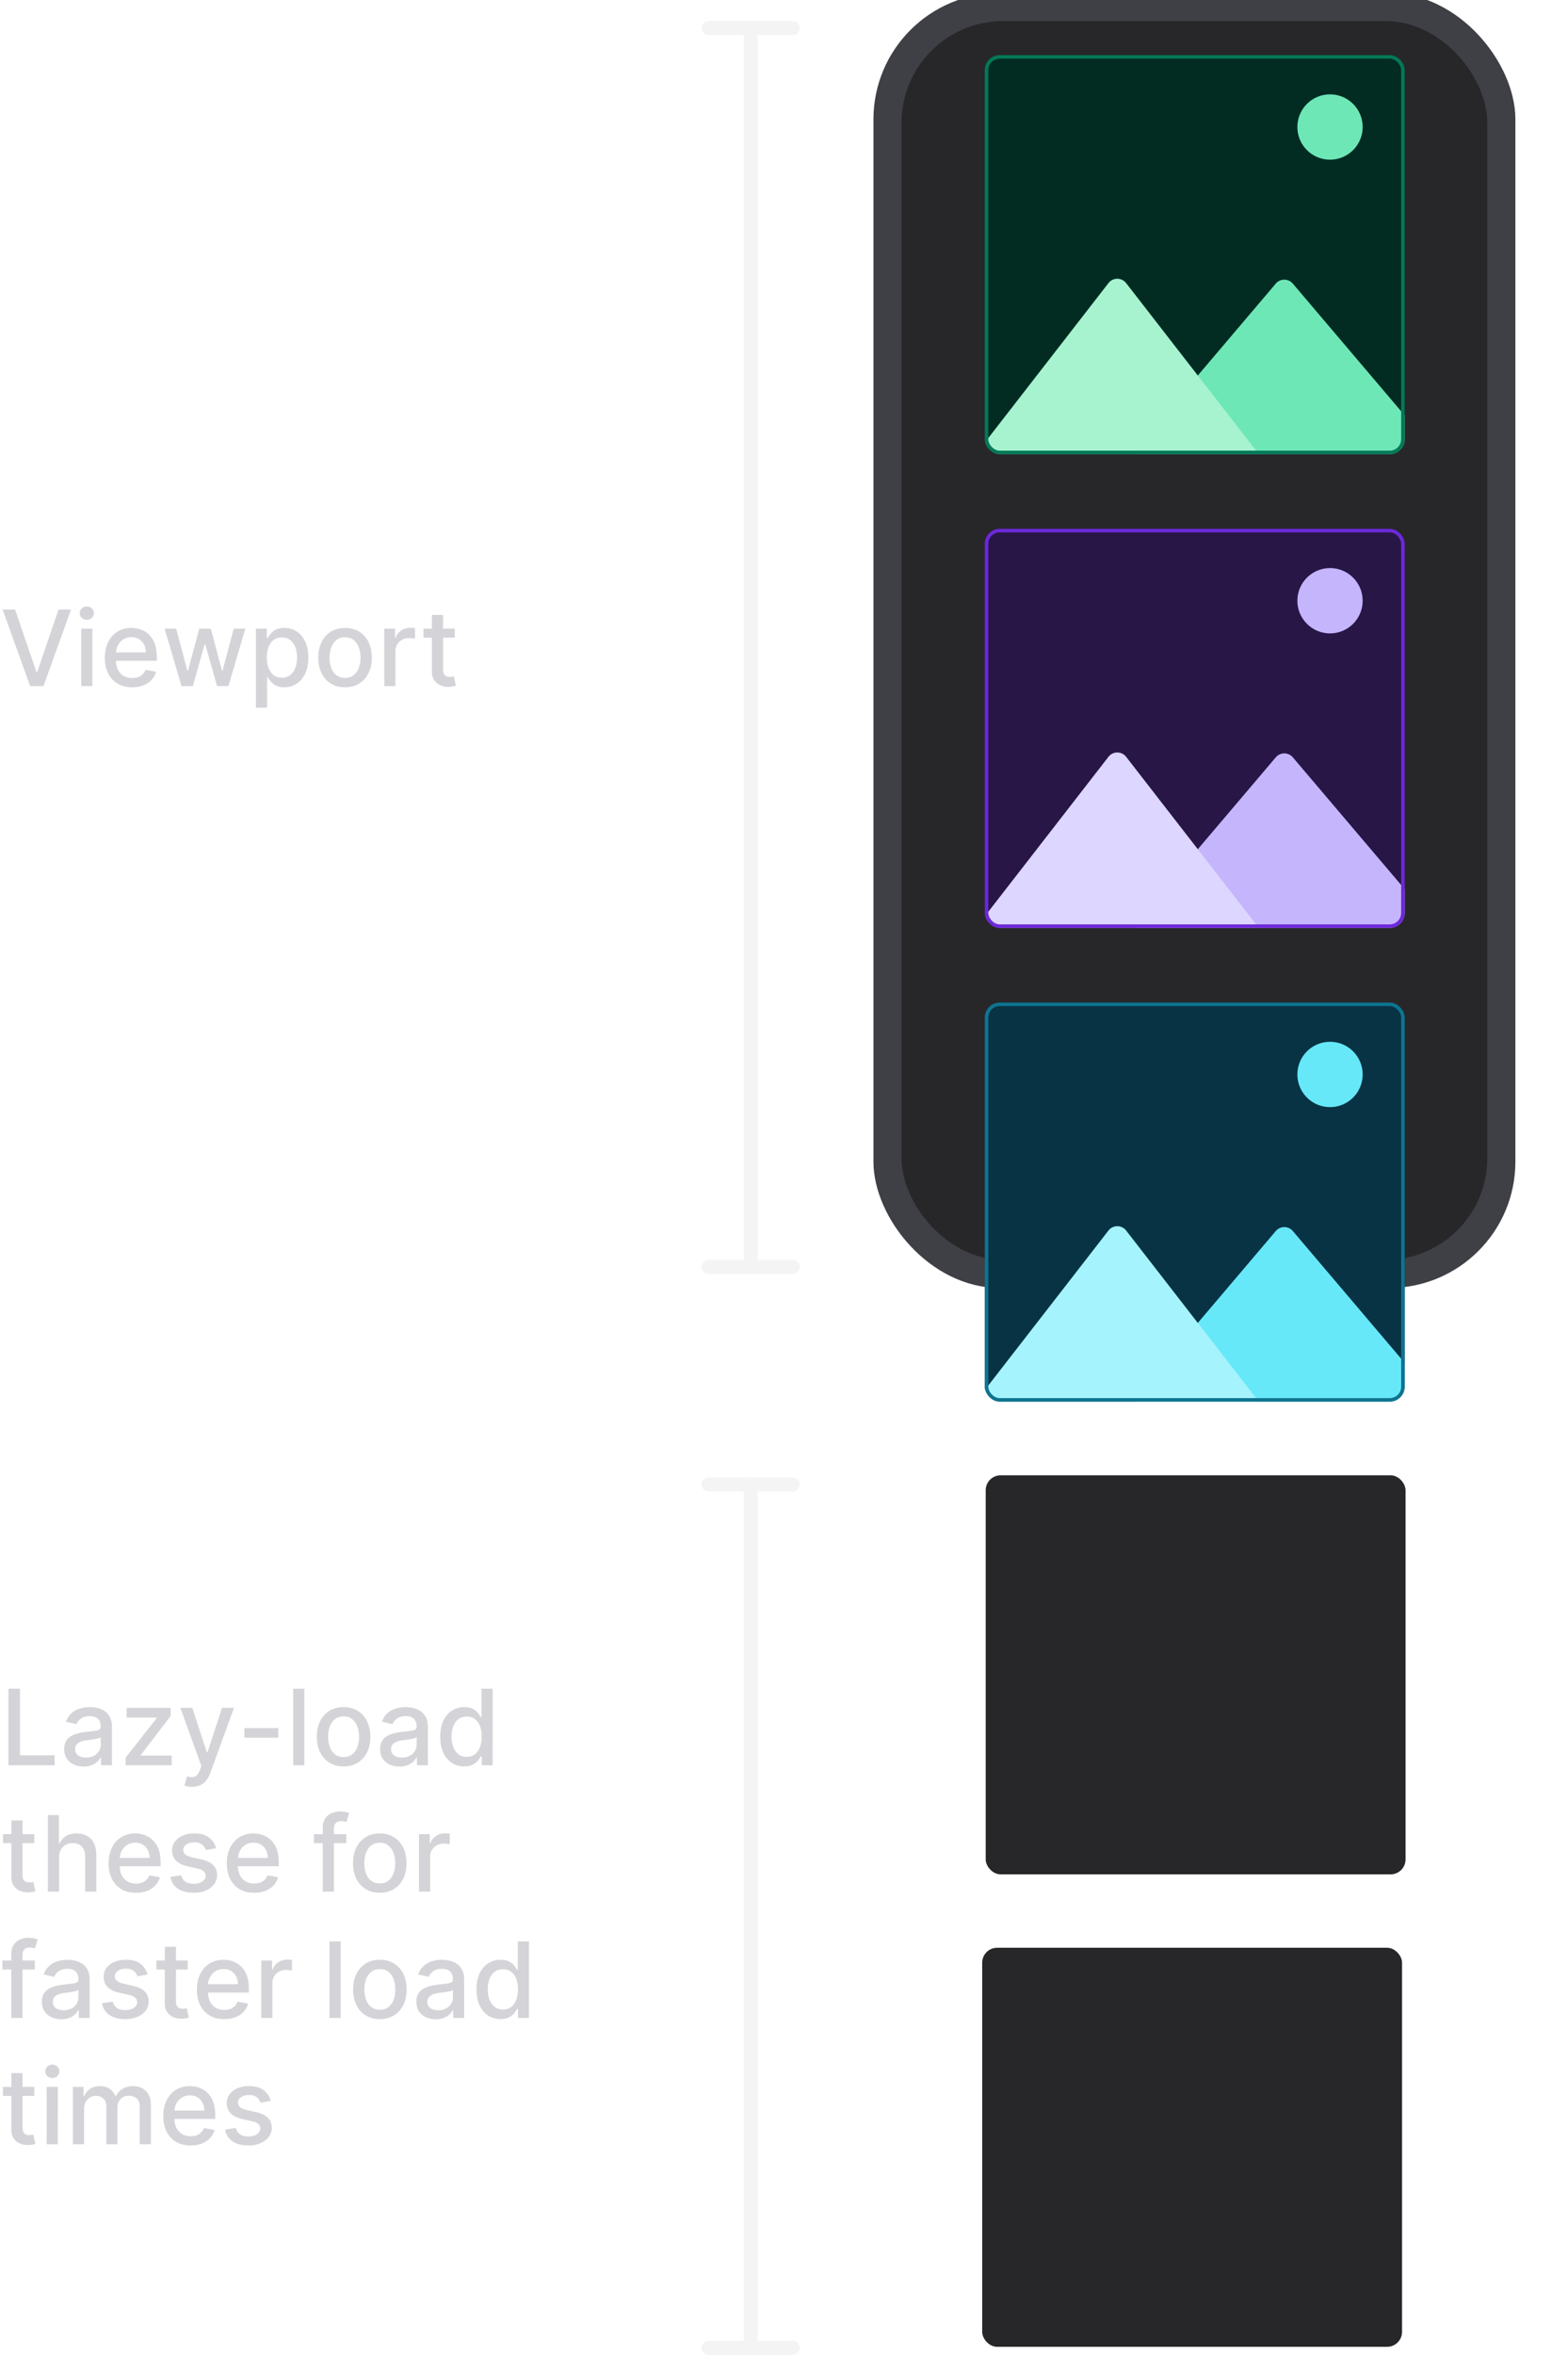 <svg xmlns="http://www.w3.org/2000/svg" width="447" height="671" fill="none" viewBox="0 0 447 671"><g filter="url(#a)"><rect width="183" height="369" x="249" fill="#3F3F46" rx="36"/><rect width="167" height="353" x="257" y="8" fill="#27272A" rx="29"/></g><g clip-path="url(#b)"><rect width="119.688" height="113.703" x="280.747" y="15.713" fill="#022C22" rx="4.256"/><path fill="#6EE7B7" d="M363.691 80.816a3.192 3.192 0 0 1 4.866 0l39.171 46.135c1.761 2.074.287 5.258-2.433 5.258h-78.342c-2.719 0-4.193-3.184-2.433-5.258l39.171-46.135Z"/><g filter="url(#c)"><path fill="#A7F3D0" d="M315.994 73.221a3.191 3.191 0 0 1 5.043 0l42.085 54.239c1.627 2.097.133 5.148-2.521 5.148H276.43c-2.654 0-4.149-3.051-2.521-5.148l42.085-54.239Z"/></g><circle cx="379.157" cy="36.193" r="9.309" fill="#6EE7B7"/></g><rect width="118.688" height="112.703" x="281.247" y="16.213" stroke="#047857" rx="3.756"/><g clip-path="url(#d)"><rect width="119.688" height="113.703" x="280.747" y="150.694" fill="#271646" rx="4.256"/><path fill="#C4B5FD" d="M363.691 215.797a3.192 3.192 0 0 1 4.866 0l39.171 46.135c1.761 2.074.287 5.258-2.433 5.258h-78.342c-2.719 0-4.193-3.184-2.433-5.258l39.171-46.135Z"/><g filter="url(#e)"><path fill="#DDD6FE" d="M315.994 208.202a3.191 3.191 0 0 1 5.043 0l42.085 54.238c1.627 2.097.133 5.149-2.521 5.149H276.43c-2.654 0-4.149-3.052-2.521-5.149l42.085-54.238Z"/></g><circle cx="379.157" cy="171.174" r="9.309" fill="#C4B5FD"/></g><rect width="118.688" height="112.703" x="281.247" y="151.194" stroke="#6D28D9" rx="3.756"/><g clip-path="url(#f)"><rect width="119.688" height="113.703" x="280.747" y="285.675" fill="#083344" rx="4.256"/><path fill="#67E8F9" d="M363.691 350.778a3.192 3.192 0 0 1 4.866 0l39.171 46.135c1.761 2.074.287 5.258-2.433 5.258h-78.342c-2.719 0-4.193-3.184-2.433-5.258l39.171-46.135Z"/><g filter="url(#g)"><path fill="#A5F3FC" d="M315.994 343.183a3.191 3.191 0 0 1 5.043 0l42.085 54.238c1.627 2.097.133 5.149-2.521 5.149H276.43c-2.654 0-4.149-3.052-2.521-5.149l42.085-54.238Z"/></g><circle cx="379.157" cy="306.155" r="9.309" fill="#67E8F9"/></g><rect width="118.688" height="112.703" x="281.247" y="286.175" stroke="#0E7490" rx="3.756"/><rect width="119.688" height="113.703" x="281" y="420.378" fill="#27272A" rx="4.256"/><rect width="119.688" height="113.703" x="280" y="555" fill="#27272A" rx="4.256"/><path fill="#D4D4D8" d="M2.397 503v-21.818h3.292v18.984h9.886V503H2.397Zm21.44.362c-1.037 0-1.974-.192-2.813-.575a4.738 4.738 0 0 1-1.992-1.694c-.483-.739-.724-1.644-.724-2.717 0-.923.177-1.683.533-2.279a3.928 3.928 0 0 1 1.438-1.417 7.528 7.528 0 0 1 2.024-.789 20.177 20.177 0 0 1 2.28-.404l2.386-.277c.61-.079 1.055-.203 1.332-.373.277-.171.415-.448.415-.831v-.075c0-.93-.263-1.651-.788-2.163-.519-.511-1.293-.767-2.323-.767-1.072 0-1.917.238-2.535.714-.61.469-1.033.991-1.268 1.566l-2.993-.682c.355-.994.873-1.796 1.555-2.407a6.309 6.309 0 0 1 2.376-1.343 9.277 9.277 0 0 1 2.823-.426c.653 0 1.346.078 2.077.235a6.075 6.075 0 0 1 2.067.831c.646.404 1.175.983 1.587 1.736.412.746.618 1.715.618 2.909V503h-3.11v-2.237h-.128c-.206.412-.515.817-.927 1.214-.412.398-.941.728-1.588.991-.646.263-1.42.394-2.322.394Zm.692-2.557c.881 0 1.634-.174 2.259-.522.632-.348 1.111-.802 1.438-1.363.334-.568.5-1.176.5-1.822v-2.109c-.113.113-.333.22-.66.319-.32.093-.685.174-1.097.245-.412.064-.813.125-1.204.181l-.98.128a7.928 7.928 0 0 0-1.694.394c-.504.185-.909.451-1.214.799-.299.341-.448.796-.448 1.364 0 .788.292 1.385.874 1.79.582.398 1.325.596 2.226.596ZM35.814 503v-2.184l8.864-11.261v-.149h-8.576v-2.77h12.55v2.323l-8.523 11.122v.149h8.82V503H35.815Zm18.907 6.136a6.66 6.66 0 0 1-1.3-.117c-.39-.071-.681-.149-.873-.234l.767-2.61c.582.156 1.1.223 1.555.202a1.864 1.864 0 0 0 1.204-.511c.355-.32.668-.842.938-1.566l.394-1.087-5.987-16.577h3.409l4.144 12.699h.17l4.145-12.699h3.42l-6.744 18.548c-.313.852-.71 1.573-1.194 2.163a4.634 4.634 0 0 1-1.725 1.342c-.668.298-1.442.447-2.323.447Zm24.62-16.736v2.759h-9.673V492.4h9.673Zm7.431-11.218V503h-3.185v-21.818h3.185ZM97.95 503.33c-1.534 0-2.873-.351-4.016-1.054-1.144-.704-2.031-1.687-2.664-2.951-.632-1.265-.948-2.742-.948-4.432 0-1.698.316-3.182.948-4.453.633-1.272 1.52-2.259 2.664-2.962 1.143-.703 2.482-1.055 4.016-1.055 1.534 0 2.873.352 4.016 1.055 1.144.703 2.032 1.69 2.664 2.962.632 1.271.948 2.755.948 4.453 0 1.69-.316 3.167-.948 4.432-.632 1.264-1.52 2.247-2.664 2.951-1.143.703-2.482 1.054-4.016 1.054Zm.01-2.674c.995 0 1.819-.263 2.472-.788.654-.526 1.137-1.225 1.449-2.099.32-.873.48-1.836.48-2.887 0-1.044-.16-2.003-.48-2.876-.312-.881-.795-1.588-1.449-2.12-.653-.533-1.477-.799-2.471-.799-1.002 0-1.833.266-2.493.799-.654.532-1.14 1.239-1.46 2.12-.312.873-.468 1.832-.468 2.876 0 1.051.156 2.014.468 2.887.32.874.806 1.573 1.46 2.099.66.525 1.491.788 2.493.788Zm15.936 2.706c-1.037 0-1.975-.192-2.813-.575a4.738 4.738 0 0 1-1.992-1.694c-.483-.739-.725-1.644-.725-2.717 0-.923.178-1.683.533-2.279a3.932 3.932 0 0 1 1.438-1.417 7.534 7.534 0 0 1 2.025-.789 20.135 20.135 0 0 1 2.279-.404l2.387-.277c.61-.079 1.054-.203 1.331-.373.277-.171.416-.448.416-.831v-.075c0-.93-.263-1.651-.788-2.163-.519-.511-1.293-.767-2.323-.767-1.072 0-1.918.238-2.535.714-.611.469-1.034.991-1.268 1.566l-2.994-.682c.355-.994.874-1.796 1.556-2.407a6.306 6.306 0 0 1 2.375-1.343 9.278 9.278 0 0 1 2.823-.426c.654 0 1.346.078 2.078.235a6.08 6.08 0 0 1 2.067.831c.646.404 1.175.983 1.587 1.736.412.746.618 1.715.618 2.909V503h-3.111v-2.237h-.128c-.206.412-.515.817-.927 1.214-.412.398-.941.728-1.587.991s-1.42.394-2.322.394Zm.692-2.557c.881 0 1.634-.174 2.259-.522.632-.348 1.111-.802 1.438-1.363a3.537 3.537 0 0 0 .501-1.822v-2.109c-.114.113-.334.22-.661.319-.32.093-.685.174-1.097.245-.412.064-.814.125-1.204.181-.391.05-.717.093-.98.128a7.924 7.924 0 0 0-1.694.394c-.504.185-.909.451-1.215.799-.298.341-.447.796-.447 1.364 0 .788.291 1.385.874 1.79.582.398 1.324.596 2.226.596Zm17.751 2.515c-1.321 0-2.5-.338-3.537-1.012-1.029-.682-1.839-1.652-2.429-2.909-.582-1.264-.873-2.78-.873-4.549 0-1.768.295-3.281.884-4.538.597-1.257 1.413-2.22 2.45-2.887 1.037-.668 2.213-1.002 3.527-1.002 1.015 0 1.832.171 2.45.512.625.333 1.108.724 1.449 1.172.348.447.618.841.809 1.182h.192v-8.107h3.186V503h-3.111v-2.546h-.267a8.278 8.278 0 0 1-.831 1.193c-.355.447-.845.838-1.47 1.172-.625.334-1.434.501-2.429.501Zm.703-2.717c.917 0 1.691-.241 2.323-.724.639-.491 1.122-1.169 1.449-2.035.334-.867.5-1.875.5-3.026 0-1.136-.163-2.131-.49-2.983-.326-.852-.806-1.516-1.438-1.992-.632-.476-1.413-.714-2.344-.714-.958 0-1.757.249-2.397.746-.639.497-1.122 1.175-1.448 2.035-.32.859-.48 1.829-.48 2.908 0 1.094.164 2.078.49 2.951.327.874.81 1.566 1.449 2.078.646.504 1.442.756 2.386.756ZM9.78 522.636v2.557H.842v-2.557H9.78Zm-6.541-3.92h3.185v15.479c0 .618.092 1.083.277 1.396.185.305.423.515.714.628.298.107.621.16.97.16.255 0 .479-.017.67-.053l.448-.085.575 2.631a5.356 5.356 0 0 1-.788.213 6.24 6.24 0 0 1-1.279.128 5.62 5.62 0 0 1-2.343-.447 4.027 4.027 0 0 1-1.758-1.449c-.448-.654-.671-1.474-.671-2.461v-16.14Zm13.601 10.568V539h-3.185v-21.818h3.143v8.118H17a4.7 4.7 0 0 1 1.758-2.099c.788-.518 1.818-.778 3.09-.778 1.122 0 2.102.231 2.94.693.845.461 1.498 1.15 1.96 2.067.469.909.703 2.045.703 3.409V539h-3.185v-10.025c0-1.2-.31-2.131-.927-2.791-.618-.668-1.477-1.001-2.578-1.001-.753 0-1.428.159-2.024.479-.59.32-1.055.788-1.396 1.406-.334.611-.5 1.35-.5 2.216Zm21.914 10.046c-1.612 0-3-.344-4.165-1.033-1.158-.696-2.053-1.673-2.685-2.93-.625-1.264-.937-2.745-.937-4.442 0-1.676.312-3.154.937-4.432.632-1.279 1.513-2.276 2.642-2.994 1.137-.717 2.465-1.076 3.985-1.076.923 0 1.818.153 2.684.458a6.504 6.504 0 0 1 2.333 1.439c.69.653 1.233 1.502 1.63 2.546.398 1.037.597 2.297.597 3.782v1.129H32.767v-2.386h9.887c0-.838-.17-1.581-.512-2.227a3.873 3.873 0 0 0-1.438-1.545c-.61-.376-1.328-.564-2.152-.564-.895 0-1.676.22-2.344.66a4.434 4.434 0 0 0-1.534 1.705 4.92 4.92 0 0 0-.532 2.269v1.864c0 1.094.191 2.024.575 2.791.39.768.934 1.353 1.63 1.758.696.398 1.509.597 2.44.597.603 0 1.154-.085 1.65-.256.498-.177.928-.44 1.29-.788.362-.348.639-.778.83-1.289l3.016.543a5.455 5.455 0 0 1-1.3 2.333c-.618.661-1.396 1.176-2.333 1.545-.93.362-1.992.543-3.186.543Zm22.817-12.699-2.887.512a3.415 3.415 0 0 0-.575-1.055c-.256-.334-.604-.607-1.044-.82-.44-.213-.99-.32-1.651-.32-.902 0-1.655.203-2.259.607-.604.398-.905.913-.905 1.545 0 .547.202.987.607 1.321.405.334 1.058.607 1.96.82l2.6.597c1.505.348 2.627.884 3.366 1.609.739.724 1.108 1.665 1.108 2.823a4.29 4.29 0 0 1-.852 2.621c-.561.76-1.346 1.356-2.355 1.789-1.001.434-2.162.65-3.483.65-1.833 0-3.328-.39-4.485-1.172-1.158-.788-1.868-1.907-2.131-3.355l3.079-.469c.191.802.586 1.41 1.182 1.822.597.404 1.375.607 2.333.607 1.044 0 1.879-.217 2.504-.65.625-.44.937-.977.937-1.609a1.67 1.67 0 0 0-.575-1.289c-.376-.348-.955-.611-1.736-.788l-2.77-.607c-1.527-.348-2.657-.902-3.388-1.662-.725-.76-1.087-1.723-1.087-2.887 0-.966.27-1.811.81-2.536.54-.724 1.285-1.289 2.237-1.694.952-.412 2.042-.618 3.27-.618 1.77 0 3.161.384 4.177 1.151 1.016.76 1.687 1.779 2.013 3.057Zm10.875 12.699c-1.612 0-3-.344-4.166-1.033-1.157-.696-2.052-1.673-2.684-2.93-.625-1.264-.938-2.745-.938-4.442 0-1.676.313-3.154.938-4.432.632-1.279 1.513-2.276 2.642-2.994 1.136-.717 2.464-1.076 3.984-1.076.923 0 1.818.153 2.685.458a6.504 6.504 0 0 1 2.333 1.439c.689.653 1.232 1.502 1.63 2.546.398 1.037.596 2.297.596 3.782v1.129H66.46v-2.386h9.886c0-.838-.17-1.581-.511-2.227a3.873 3.873 0 0 0-1.439-1.545c-.61-.376-1.328-.564-2.152-.564-.894 0-1.676.22-2.343.66a4.434 4.434 0 0 0-1.534 1.705 4.92 4.92 0 0 0-.533 2.269v1.864c0 1.094.192 2.024.575 2.791.39.768.934 1.353 1.63 1.758.696.398 1.51.597 2.44.597.604 0 1.154-.085 1.651-.256a3.57 3.57 0 0 0 1.29-.788c.361-.348.638-.778.83-1.289l3.015.543a5.455 5.455 0 0 1-1.3 2.333c-.618.661-1.395 1.176-2.333 1.545-.93.362-1.992.543-3.185.543Zm26.282-16.694v2.557H89.48v-2.557h9.247ZM92.016 539v-18.26c0-1.023.224-1.871.671-2.546a4.117 4.117 0 0 1 1.78-1.524 5.689 5.689 0 0 1 2.407-.511c.64 0 1.186.053 1.64.16.455.099.793.192 1.013.277l-.746 2.578a14.9 14.9 0 0 0-.575-.149 3.275 3.275 0 0 0-.853-.096c-.774 0-1.328.192-1.661.575-.327.384-.49.938-.49 1.662V539h-3.186Zm16.247.33c-1.534 0-2.873-.351-4.017-1.054-1.143-.704-2.031-1.687-2.663-2.951-.632-1.265-.948-2.742-.948-4.432 0-1.698.316-3.182.948-4.453.632-1.272 1.52-2.259 2.663-2.962 1.144-.703 2.483-1.055 4.017-1.055 1.534 0 2.872.352 4.016 1.055 1.143.703 2.031 1.69 2.663 2.962.632 1.271.948 2.755.948 4.453 0 1.69-.316 3.167-.948 4.432-.632 1.264-1.52 2.247-2.663 2.951-1.144.703-2.482 1.054-4.016 1.054Zm.01-2.674c.995 0 1.818-.263 2.472-.788.653-.526 1.136-1.225 1.449-2.099.319-.873.479-1.836.479-2.887 0-1.044-.16-2.003-.479-2.876-.313-.881-.796-1.588-1.449-2.12-.654-.533-1.477-.799-2.472-.799-1.001 0-1.832.266-2.493.799-.653.532-1.14 1.239-1.459 2.12-.313.873-.469 1.832-.469 2.876 0 1.051.156 2.014.469 2.887.319.874.806 1.573 1.459 2.099.661.525 1.492.788 2.493.788ZM119.446 539v-16.364h3.079v2.6h.17a3.962 3.962 0 0 1 1.577-2.078c.76-.511 1.619-.767 2.578-.767.199 0 .433.007.703.022.277.014.494.032.65.053v3.047a5.498 5.498 0 0 0-.682-.117 6.458 6.458 0 0 0-.98-.075c-.753 0-1.424.16-2.013.479a3.564 3.564 0 0 0-1.385 1.311c-.341.554-.512 1.186-.512 1.896V539h-3.185ZM9.929 558.636v2.557H.682v-2.557h9.247ZM3.217 575v-18.26c0-1.023.224-1.871.671-2.546a4.117 4.117 0 0 1 1.78-1.524 5.689 5.689 0 0 1 2.407-.511c.64 0 1.186.053 1.64.16.456.099.793.192 1.013.277l-.746 2.578a14.49 14.49 0 0 0-.575-.149 3.274 3.274 0 0 0-.852-.096c-.774 0-1.328.192-1.662.575-.327.384-.49.938-.49 1.662V575H3.217Zm14.263.362c-1.037 0-1.975-.192-2.813-.575a4.738 4.738 0 0 1-1.992-1.694c-.483-.739-.725-1.644-.725-2.717 0-.923.178-1.683.533-2.279a3.928 3.928 0 0 1 1.438-1.417 7.528 7.528 0 0 1 2.024-.789 20.173 20.173 0 0 1 2.28-.404l2.387-.277c.61-.079 1.054-.203 1.331-.373.277-.171.416-.448.416-.831v-.075c0-.93-.263-1.651-.789-2.163-.518-.511-1.292-.767-2.322-.767-1.072 0-1.918.238-2.536.714-.61.469-1.033.991-1.267 1.566l-2.994-.682c.355-.994.874-1.796 1.556-2.407a6.309 6.309 0 0 1 2.375-1.343 9.277 9.277 0 0 1 2.823-.426c.654 0 1.346.078 2.078.235a6.074 6.074 0 0 1 2.067.831c.646.404 1.175.983 1.587 1.736.412.746.618 1.715.618 2.909V575h-3.11v-2.237h-.129c-.206.412-.515.817-.927 1.214-.412.398-.94.728-1.587.991-.646.263-1.42.394-2.322.394Zm.692-2.557c.88 0 1.634-.174 2.259-.522.632-.348 1.111-.802 1.438-1.363.334-.568.5-1.176.5-1.822v-2.109c-.113.113-.333.22-.66.319-.32.093-.685.174-1.097.245-.412.064-.813.125-1.204.181l-.98.128a7.93 7.93 0 0 0-1.694.394c-.504.185-.91.451-1.215.799-.298.341-.447.796-.447 1.364 0 .788.291 1.385.873 1.79.583.398 1.325.596 2.227.596Zm23.888-10.174-2.887.512a3.417 3.417 0 0 0-.576-1.055c-.255-.334-.603-.607-1.044-.82-.44-.213-.99-.32-1.651-.32-.902 0-1.655.203-2.258.607-.604.398-.906.913-.906 1.545 0 .547.202.987.607 1.321.405.334 1.058.607 1.96.82l2.6.597c1.505.348 2.628.884 3.366 1.609.739.724 1.108 1.665 1.108 2.823a4.29 4.29 0 0 1-.852 2.621c-.561.76-1.346 1.356-2.354 1.789-1.002.434-2.163.65-3.484.65-1.833 0-3.328-.39-4.485-1.172-1.158-.788-1.868-1.907-2.13-3.355l3.078-.469c.192.802.586 1.41 1.182 1.822.597.404 1.375.607 2.334.607 1.044 0 1.878-.217 2.503-.65.625-.44.938-.977.938-1.609 0-.511-.192-.941-.576-1.289-.376-.348-.955-.611-1.736-.788l-2.77-.607c-1.527-.348-2.656-.902-3.388-1.662-.724-.76-1.086-1.723-1.086-2.887 0-.966.27-1.811.81-2.536.539-.724 1.285-1.289 2.236-1.694.952-.412 2.042-.618 3.271-.618 1.769 0 3.16.384 4.176 1.151 1.016.76 1.687 1.779 2.014 3.057Zm11.46-3.995v2.557h-8.938v-2.557h8.938Zm-6.541-3.92h3.185v15.479c0 .618.093 1.083.277 1.396.185.305.423.515.714.628.298.107.621.16.97.16.255 0 .479-.017.67-.053l.448-.085.575 2.631a5.36 5.36 0 0 1-.788.213 6.23 6.23 0 0 1-1.278.128 5.62 5.62 0 0 1-2.344-.447 4.027 4.027 0 0 1-1.758-1.449c-.447-.654-.671-1.474-.671-2.461v-16.14ZM63.92 575.33c-1.612 0-3-.344-4.165-1.033-1.158-.696-2.053-1.673-2.685-2.93-.625-1.264-.937-2.745-.937-4.442 0-1.676.312-3.154.937-4.432.632-1.279 1.513-2.276 2.642-2.994 1.137-.717 2.465-1.076 3.985-1.076.923 0 1.818.153 2.684.458a6.504 6.504 0 0 1 2.334 1.439c.688.653 1.232 1.502 1.63 2.546.397 1.037.596 2.297.596 3.782v1.129H57.933v-2.386h9.887c0-.838-.17-1.581-.512-2.227a3.873 3.873 0 0 0-1.438-1.545c-.61-.376-1.328-.564-2.152-.564-.895 0-1.676.22-2.344.66a4.434 4.434 0 0 0-1.534 1.705 4.92 4.92 0 0 0-.533 2.269v1.864c0 1.094.192 2.024.576 2.791.39.768.934 1.353 1.63 1.758.696.398 1.509.597 2.44.597.603 0 1.153-.085 1.65-.256.498-.177.928-.44 1.29-.788.362-.348.639-.778.83-1.289l3.016.543a5.454 5.454 0 0 1-1.3 2.333c-.618.661-1.396 1.176-2.333 1.545-.93.362-1.992.543-3.185.543Zm10.555-.33v-16.364h3.08v2.6h.17a3.959 3.959 0 0 1 1.576-2.078c.76-.511 1.62-.767 2.578-.767.2 0 .434.007.704.022.277.014.493.032.65.053v3.047a5.496 5.496 0 0 0-.682-.117 6.47 6.47 0 0 0-.98-.075c-.753 0-1.424.16-2.014.479a3.567 3.567 0 0 0-1.385 1.311c-.34.554-.511 1.186-.511 1.896V575h-3.186Zm22.639-21.818V575h-3.186v-21.818h3.186Zm11.178 22.148c-1.534 0-2.873-.351-4.016-1.054-1.144-.704-2.032-1.687-2.664-2.951-.632-1.265-.948-2.742-.948-4.432 0-1.698.316-3.182.948-4.453.632-1.272 1.52-2.259 2.664-2.962 1.143-.703 2.482-1.055 4.016-1.055 1.534 0 2.873.352 4.016 1.055 1.144.703 2.031 1.69 2.664 2.962.632 1.271.948 2.755.948 4.453 0 1.69-.316 3.167-.948 4.432-.633 1.264-1.52 2.247-2.664 2.951-1.143.703-2.482 1.054-4.016 1.054Zm.011-2.674c.994 0 1.818-.263 2.471-.788.654-.526 1.137-1.225 1.449-2.099.32-.873.479-1.836.479-2.887 0-1.044-.159-2.003-.479-2.876-.312-.881-.795-1.588-1.449-2.12-.653-.533-1.477-.799-2.471-.799-1.002 0-1.833.266-2.493.799-.654.532-1.14 1.239-1.46 2.12-.312.873-.469 1.832-.469 2.876 0 1.051.157 2.014.469 2.887.32.874.806 1.573 1.46 2.099.66.525 1.491.788 2.493.788Zm15.934 2.706c-1.037 0-1.974-.192-2.812-.575a4.738 4.738 0 0 1-1.992-1.694c-.483-.739-.725-1.644-.725-2.717 0-.923.178-1.683.533-2.279a3.924 3.924 0 0 1 1.438-1.417 7.54 7.54 0 0 1 2.024-.789 20.192 20.192 0 0 1 2.28-.404l2.386-.277c.611-.079 1.055-.203 1.332-.373.277-.171.416-.448.416-.831v-.075c0-.93-.263-1.651-.789-2.163-.518-.511-1.292-.767-2.322-.767-1.073 0-1.918.238-2.536.714-.61.469-1.033.991-1.267 1.566l-2.994-.682c.355-.994.874-1.796 1.555-2.407a6.31 6.31 0 0 1 2.376-1.343 9.278 9.278 0 0 1 2.823-.426c.654 0 1.346.078 2.078.235a6.074 6.074 0 0 1 2.066.831c.647.404 1.176.983 1.588 1.736.412.746.618 1.715.618 2.909V575h-3.111v-2.237h-.128c-.206.412-.515.817-.927 1.214-.412.398-.941.728-1.587.991s-1.421.394-2.323.394Zm.693-2.557c.881 0 1.633-.174 2.258-.522.632-.348 1.112-.802 1.439-1.363.333-.568.5-1.176.5-1.822v-2.109c-.113.113-.333.22-.66.319-.32.093-.686.174-1.098.245-.411.064-.813.125-1.203.181-.391.05-.718.093-.98.128a7.924 7.924 0 0 0-1.694.394c-.505.185-.909.451-1.215.799-.298.341-.447.796-.447 1.364 0 .788.291 1.385.873 1.79.583.398 1.325.596 2.227.596Zm17.751 2.515c-1.321 0-2.5-.338-3.537-1.012-1.03-.682-1.839-1.652-2.429-2.909-.582-1.264-.873-2.78-.873-4.549 0-1.768.294-3.281.884-4.538.596-1.257 1.413-2.22 2.45-2.887 1.037-.668 2.212-1.002 3.526-1.002 1.016 0 1.833.171 2.451.512.625.333 1.108.724 1.449 1.172.348.447.617.841.809 1.182h.192v-8.107h3.185V575h-3.11v-2.546h-.267a8.442 8.442 0 0 1-.831 1.193c-.355.447-.845.838-1.47 1.172-.625.334-1.435.501-2.429.501Zm.703-2.717c.916 0 1.691-.241 2.323-.724.639-.491 1.122-1.169 1.449-2.035.333-.867.5-1.875.5-3.026 0-1.136-.163-2.131-.49-2.983-.327-.852-.806-1.516-1.438-1.992-.632-.476-1.413-.714-2.344-.714-.959 0-1.758.249-2.397.746-.639.497-1.122 1.175-1.449 2.035-.319.859-.479 1.829-.479 2.908 0 1.094.163 2.078.49 2.951.327.874.81 1.566 1.449 2.078.646.504 1.442.756 2.386.756ZM9.78 594.636v2.557H.842v-2.557H9.78Zm-6.541-3.92h3.185v15.479c0 .618.092 1.083.277 1.396.185.305.423.515.714.628.298.107.621.16.97.16.255 0 .479-.017.67-.053l.448-.085.575 2.631a5.356 5.356 0 0 1-.788.213 6.24 6.24 0 0 1-1.279.128 5.62 5.62 0 0 1-2.343-.447 4.027 4.027 0 0 1-1.758-1.449c-.448-.654-.671-1.474-.671-2.461v-16.14ZM13.303 611v-16.364h3.186V611h-3.186Zm1.61-18.888c-.555 0-1.03-.185-1.428-.554-.391-.377-.586-.824-.586-1.343 0-.525.195-.973.586-1.342a2.002 2.002 0 0 1 1.427-.565c.554 0 1.026.188 1.417.565.398.369.597.817.597 1.342 0 .519-.2.966-.597 1.343a1.99 1.99 0 0 1-1.417.554ZM20.773 611v-16.364h3.058v2.664h.202c.341-.902.899-1.605 1.673-2.11.774-.511 1.7-.767 2.78-.767 1.094 0 2.01.256 2.749.767.745.512 1.296 1.215 1.651 2.11h.17c.391-.874 1.013-1.57 1.865-2.088.852-.526 1.868-.789 3.047-.789 1.484 0 2.695.465 3.633 1.396.944.93 1.417 2.333 1.417 4.208V611h-3.186v-10.675c0-1.108-.302-1.91-.905-2.407-.604-.498-1.325-.746-2.163-.746-1.037 0-1.843.319-2.418.959-.576.632-.863 1.445-.863 2.439V611h-3.175v-10.877c0-.888-.277-1.602-.831-2.141-.554-.54-1.275-.81-2.163-.81a3.1 3.1 0 0 0-1.672.479c-.505.313-.913.75-1.225 1.311-.306.561-.459 1.211-.459 1.949V611h-3.185Zm33.566.33c-1.612 0-3-.344-4.165-1.033-1.158-.696-2.053-1.673-2.685-2.93-.625-1.264-.937-2.745-.937-4.442 0-1.676.312-3.154.937-4.432.632-1.279 1.513-2.276 2.642-2.994 1.137-.717 2.465-1.076 3.985-1.076.923 0 1.818.153 2.684.458a6.504 6.504 0 0 1 2.333 1.439c.69.653 1.233 1.502 1.63 2.546.398 1.037.597 2.297.597 3.782v1.129H48.353v-2.386h9.886c0-.838-.17-1.581-.51-2.227a3.874 3.874 0 0 0-1.439-1.545c-.61-.376-1.328-.564-2.152-.564-.895 0-1.676.22-2.344.66a4.434 4.434 0 0 0-1.534 1.705 4.92 4.92 0 0 0-.532 2.269v1.864c0 1.094.191 2.024.575 2.791.39.768.934 1.353 1.63 1.758.696.398 1.509.597 2.44.597.603 0 1.154-.085 1.65-.256.498-.177.927-.44 1.29-.788.362-.348.639-.778.83-1.289l3.016.543a5.455 5.455 0 0 1-1.3 2.333c-.618.661-1.396 1.176-2.333 1.545-.93.362-1.992.543-3.186.543Zm22.817-12.699-2.887.512a3.417 3.417 0 0 0-.575-1.055c-.256-.334-.604-.607-1.044-.82-.44-.213-.99-.32-1.651-.32-.902 0-1.655.203-2.259.607-.604.398-.905.913-.905 1.545 0 .547.202.987.607 1.321.405.334 1.058.607 1.96.82l2.6.597c1.505.348 2.627.884 3.366 1.609.739.724 1.108 1.665 1.108 2.823a4.29 4.29 0 0 1-.852 2.621c-.561.76-1.346 1.356-2.355 1.789-1.001.434-2.162.65-3.483.65-1.833 0-3.328-.39-4.486-1.172-1.157-.788-1.867-1.907-2.13-3.355l3.079-.469c.191.802.586 1.41 1.182 1.822.597.404 1.374.607 2.333.607 1.044 0 1.879-.217 2.504-.65.625-.44.937-.977.937-1.609a1.67 1.67 0 0 0-.575-1.289c-.376-.348-.955-.611-1.737-.788l-2.77-.607c-1.526-.348-2.656-.902-3.387-1.662-.725-.76-1.087-1.723-1.087-2.887 0-.966.27-1.811.81-2.536.54-.724 1.285-1.289 2.237-1.694.952-.412 2.042-.618 3.27-.618 1.77 0 3.161.384 4.177 1.151 1.015.76 1.687 1.779 2.013 3.057Z"/><path stroke="#F4F4F5" stroke-linecap="round" stroke-width="4" d="M226 423h-24"/><path fill="#F4F4F5" d="M216 423a2 2 0 1 0-4 0h4Zm-4 0v123h4V423h-4Z"/><path stroke="#F4F4F5" stroke-linecap="round" stroke-width="4" d="M202 669h24"/><path fill="#F4F4F5" d="M212 669a2 2 0 1 0 4 0h-4Zm4 0V546h-4v123h4Z"/><path fill="#D4D4D8" d="m4.304 173.682 6.072 17.77h.245l6.073-17.77h3.558L12.401 195.5H8.597L.746 173.682h3.558ZM23.147 195.5v-16.364h3.186V195.5h-3.186Zm1.609-18.888c-.554 0-1.03-.185-1.428-.554-.39-.377-.586-.824-.586-1.343 0-.525.196-.973.586-1.342a2.002 2.002 0 0 1 1.428-.565c.554 0 1.026.188 1.417.565.398.369.596.817.596 1.342 0 .519-.198.966-.596 1.343a1.99 1.99 0 0 1-1.417.554ZM37.67 195.83c-1.612 0-3-.344-4.165-1.033-1.158-.696-2.053-1.673-2.685-2.93-.625-1.264-.937-2.745-.937-4.442 0-1.676.312-3.154.937-4.432.632-1.279 1.513-2.276 2.642-2.994 1.137-.717 2.465-1.076 3.985-1.076.923 0 1.818.153 2.684.458a6.504 6.504 0 0 1 2.334 1.439c.688.653 1.232 1.502 1.63 2.546.397 1.037.596 2.297.596 3.782v1.129H31.683v-2.386h9.887c0-.838-.17-1.581-.512-2.227a3.873 3.873 0 0 0-1.438-1.545c-.61-.376-1.328-.564-2.152-.564-.895 0-1.676.22-2.344.66a4.434 4.434 0 0 0-1.534 1.705 4.92 4.92 0 0 0-.533 2.269v1.864c0 1.094.192 2.024.576 2.791.39.768.934 1.353 1.63 1.758.696.398 1.509.597 2.44.597.603 0 1.153-.085 1.65-.256.498-.177.928-.44 1.29-.788.362-.348.639-.778.83-1.289l3.016.543a5.454 5.454 0 0 1-1.3 2.333c-.618.661-1.396 1.176-2.333 1.545-.93.362-1.992.543-3.186.543Zm14.074-.33-4.816-16.364h3.292l3.207 12.017h.16l3.217-12.017h3.292l3.196 11.964h.16l3.185-11.964h3.292L65.124 195.5h-3.249l-3.324-11.815h-.245L54.982 195.5h-3.238Zm21.208 6.136v-22.5h3.11v2.653h.267a8.9 8.9 0 0 1 .799-1.182c.348-.448.831-.839 1.449-1.172.618-.341 1.434-.512 2.45-.512 1.321 0 2.5.334 3.537 1.002 1.037.667 1.85 1.63 2.44 2.887.596 1.257.895 2.77.895 4.538 0 1.769-.295 3.285-.885 4.549-.59 1.257-1.399 2.227-2.429 2.909-1.03.674-2.205 1.012-3.526 1.012-.994 0-1.807-.167-2.44-.501-.624-.334-1.115-.725-1.47-1.172a8.847 8.847 0 0 1-.82-1.193h-.192v8.682h-3.185Zm3.121-14.318c0 1.151.167 2.159.501 3.026.334.866.817 1.544 1.449 2.035.632.483 1.406.724 2.322.724.952 0 1.748-.252 2.387-.756.639-.512 1.122-1.204 1.449-2.078.333-.873.5-1.857.5-2.951 0-1.079-.163-2.049-.49-2.908-.32-.86-.802-1.538-1.449-2.035-.639-.497-1.438-.746-2.397-.746-.923 0-1.704.238-2.343.714-.632.476-1.112 1.14-1.439 1.992-.326.852-.49 1.847-.49 2.983Zm22.287 8.512c-1.534 0-2.873-.351-4.016-1.054-1.143-.704-2.031-1.687-2.663-2.951-.632-1.265-.949-2.742-.949-4.432 0-1.698.317-3.182.949-4.453.632-1.272 1.52-2.259 2.663-2.962 1.143-.703 2.482-1.055 4.016-1.055 1.534 0 2.873.352 4.017 1.055 1.143.703 2.031 1.69 2.663 2.962.632 1.271.948 2.755.948 4.453 0 1.69-.316 3.167-.948 4.432-.632 1.264-1.52 2.247-2.663 2.951-1.144.703-2.483 1.054-4.017 1.054Zm.01-2.674c.995 0 1.819-.263 2.473-.788.653-.526 1.136-1.225 1.448-2.099.32-.873.48-1.836.48-2.887 0-1.044-.16-2.003-.48-2.876-.312-.881-.795-1.588-1.448-2.12-.654-.533-1.478-.799-2.472-.799-1.001 0-1.832.266-2.493.799-.653.532-1.14 1.239-1.46 2.12-.312.873-.468 1.832-.468 2.876 0 1.051.156 2.014.468 2.887.32.874.807 1.573 1.46 2.099.66.525 1.492.788 2.493.788Zm11.174 2.344v-16.364h3.079v2.6h.17a3.957 3.957 0 0 1 1.577-2.078c.76-.511 1.619-.767 2.578-.767.199 0 .433.007.703.022.277.014.494.032.65.053v3.047a5.498 5.498 0 0 0-.682-.117 6.468 6.468 0 0 0-.98-.075c-.753 0-1.424.16-2.014.479a3.57 3.57 0 0 0-1.385 1.311c-.34.554-.511 1.186-.511 1.896v9.993h-3.185Zm20.119-16.364v2.557h-8.939v-2.557h8.939Zm-6.542-3.92h3.186v15.479c0 .618.092 1.083.277 1.396.184.305.422.515.714.628.298.107.621.16.969.16.256 0 .479-.017.671-.053l.448-.085.575 2.631a5.396 5.396 0 0 1-.788.213 6.241 6.241 0 0 1-1.279.128 5.622 5.622 0 0 1-2.344-.447 4.025 4.025 0 0 1-1.757-1.449c-.448-.654-.672-1.474-.672-2.461v-16.14Z"/><path stroke="#F4F4F5" stroke-linecap="round" stroke-width="4" d="M226 8h-24"/><path fill="#F4F4F5" d="M216 8a2 2 0 1 0-4 0h4Zm-4 0v176.5h4V8h-4Z"/><path stroke="#F4F4F5" stroke-linecap="round" stroke-width="4" d="M202 361h24"/><path fill="#F4F4F5" d="M212 361a2 2 0 1 0 4 0h-4Zm4 0V184.5h-4V361h4Z"/><defs><filter id="a" width="183" height="371" x="249" y="-2" color-interpolation-filters="sRGB" filterUnits="userSpaceOnUse"><feFlood flood-opacity="0" result="BackgroundImageFix"/><feBlend in="SourceGraphic" in2="BackgroundImageFix" result="shape"/><feColorMatrix in="SourceAlpha" result="hardAlpha" values="0 0 0 0 0 0 0 0 0 0 0 0 0 0 0 0 0 0 127 0"/><feOffset dy="-2"/><feGaussianBlur stdDeviation="3"/><feComposite in2="hardAlpha" k2="-1" k3="1" operator="arithmetic"/><feColorMatrix values="0 0 0 0 1 0 0 0 0 1 0 0 0 0 1 0 0 0 0.35 0"/><feBlend in2="shape" result="effect1_innerShadow_546_574"/></filter><filter id="c" width="103.332" height="73.388" x="266.849" y="70.922" color-interpolation-filters="sRGB" filterUnits="userSpaceOnUse"><feFlood flood-opacity="0" result="BackgroundImageFix"/><feColorMatrix in="SourceAlpha" result="hardAlpha" values="0 0 0 0 0 0 0 0 0 0 0 0 0 0 0 0 0 0 127 0"/><feMorphology in="SourceAlpha" radius="1.064" result="effect1_dropShadow_546_574"/><feOffset dy="2.128"/><feGaussianBlur stdDeviation="1.596"/><feColorMatrix values="0 0 0 0 0 0 0 0 0 0 0 0 0 0 0 0 0 0 0.05 0"/><feBlend in2="BackgroundImageFix" result="effect1_dropShadow_546_574"/><feColorMatrix in="SourceAlpha" result="hardAlpha" values="0 0 0 0 0 0 0 0 0 0 0 0 0 0 0 0 0 0 127 0"/><feMorphology in="SourceAlpha" radius="1.596" result="effect2_dropShadow_546_574"/><feOffset dy="5.319"/><feGaussianBlur stdDeviation="3.99"/><feColorMatrix values="0 0 0 0 0 0 0 0 0 0 0 0 0 0 0 0 0 0 0.1 0"/><feBlend in2="effect1_dropShadow_546_574" result="effect2_dropShadow_546_574"/><feBlend in="SourceGraphic" in2="effect2_dropShadow_546_574" result="shape"/></filter><filter id="e" width="103.332" height="73.388" x="266.849" y="205.903" color-interpolation-filters="sRGB" filterUnits="userSpaceOnUse"><feFlood flood-opacity="0" result="BackgroundImageFix"/><feColorMatrix in="SourceAlpha" result="hardAlpha" values="0 0 0 0 0 0 0 0 0 0 0 0 0 0 0 0 0 0 127 0"/><feMorphology in="SourceAlpha" radius="1.064" result="effect1_dropShadow_546_574"/><feOffset dy="2.128"/><feGaussianBlur stdDeviation="1.596"/><feColorMatrix values="0 0 0 0 0 0 0 0 0 0 0 0 0 0 0 0 0 0 0.05 0"/><feBlend in2="BackgroundImageFix" result="effect1_dropShadow_546_574"/><feColorMatrix in="SourceAlpha" result="hardAlpha" values="0 0 0 0 0 0 0 0 0 0 0 0 0 0 0 0 0 0 127 0"/><feMorphology in="SourceAlpha" radius="1.596" result="effect2_dropShadow_546_574"/><feOffset dy="5.319"/><feGaussianBlur stdDeviation="3.99"/><feColorMatrix values="0 0 0 0 0 0 0 0 0 0 0 0 0 0 0 0 0 0 0.1 0"/><feBlend in2="effect1_dropShadow_546_574" result="effect2_dropShadow_546_574"/><feBlend in="SourceGraphic" in2="effect2_dropShadow_546_574" result="shape"/></filter><filter id="g" width="103.332" height="73.388" x="266.849" y="340.884" color-interpolation-filters="sRGB" filterUnits="userSpaceOnUse"><feFlood flood-opacity="0" result="BackgroundImageFix"/><feColorMatrix in="SourceAlpha" result="hardAlpha" values="0 0 0 0 0 0 0 0 0 0 0 0 0 0 0 0 0 0 127 0"/><feMorphology in="SourceAlpha" radius="1.064" result="effect1_dropShadow_546_574"/><feOffset dy="2.128"/><feGaussianBlur stdDeviation="1.596"/><feColorMatrix values="0 0 0 0 0 0 0 0 0 0 0 0 0 0 0 0 0 0 0.05 0"/><feBlend in2="BackgroundImageFix" result="effect1_dropShadow_546_574"/><feColorMatrix in="SourceAlpha" result="hardAlpha" values="0 0 0 0 0 0 0 0 0 0 0 0 0 0 0 0 0 0 127 0"/><feMorphology in="SourceAlpha" radius="1.596" result="effect2_dropShadow_546_574"/><feOffset dy="5.319"/><feGaussianBlur stdDeviation="3.99"/><feColorMatrix values="0 0 0 0 0 0 0 0 0 0 0 0 0 0 0 0 0 0 0.1 0"/><feBlend in2="effect1_dropShadow_546_574" result="effect2_dropShadow_546_574"/><feBlend in="SourceGraphic" in2="effect2_dropShadow_546_574" result="shape"/></filter><clipPath id="b"><rect width="119.688" height="113.703" x="280.747" y="15.713" fill="#fff" rx="4.256"/></clipPath><clipPath id="d"><rect width="119.688" height="113.703" x="280.747" y="150.694" fill="#fff" rx="4.256"/></clipPath><clipPath id="f"><rect width="119.688" height="113.703" x="280.747" y="285.675" fill="#fff" rx="4.256"/></clipPath></defs></svg>